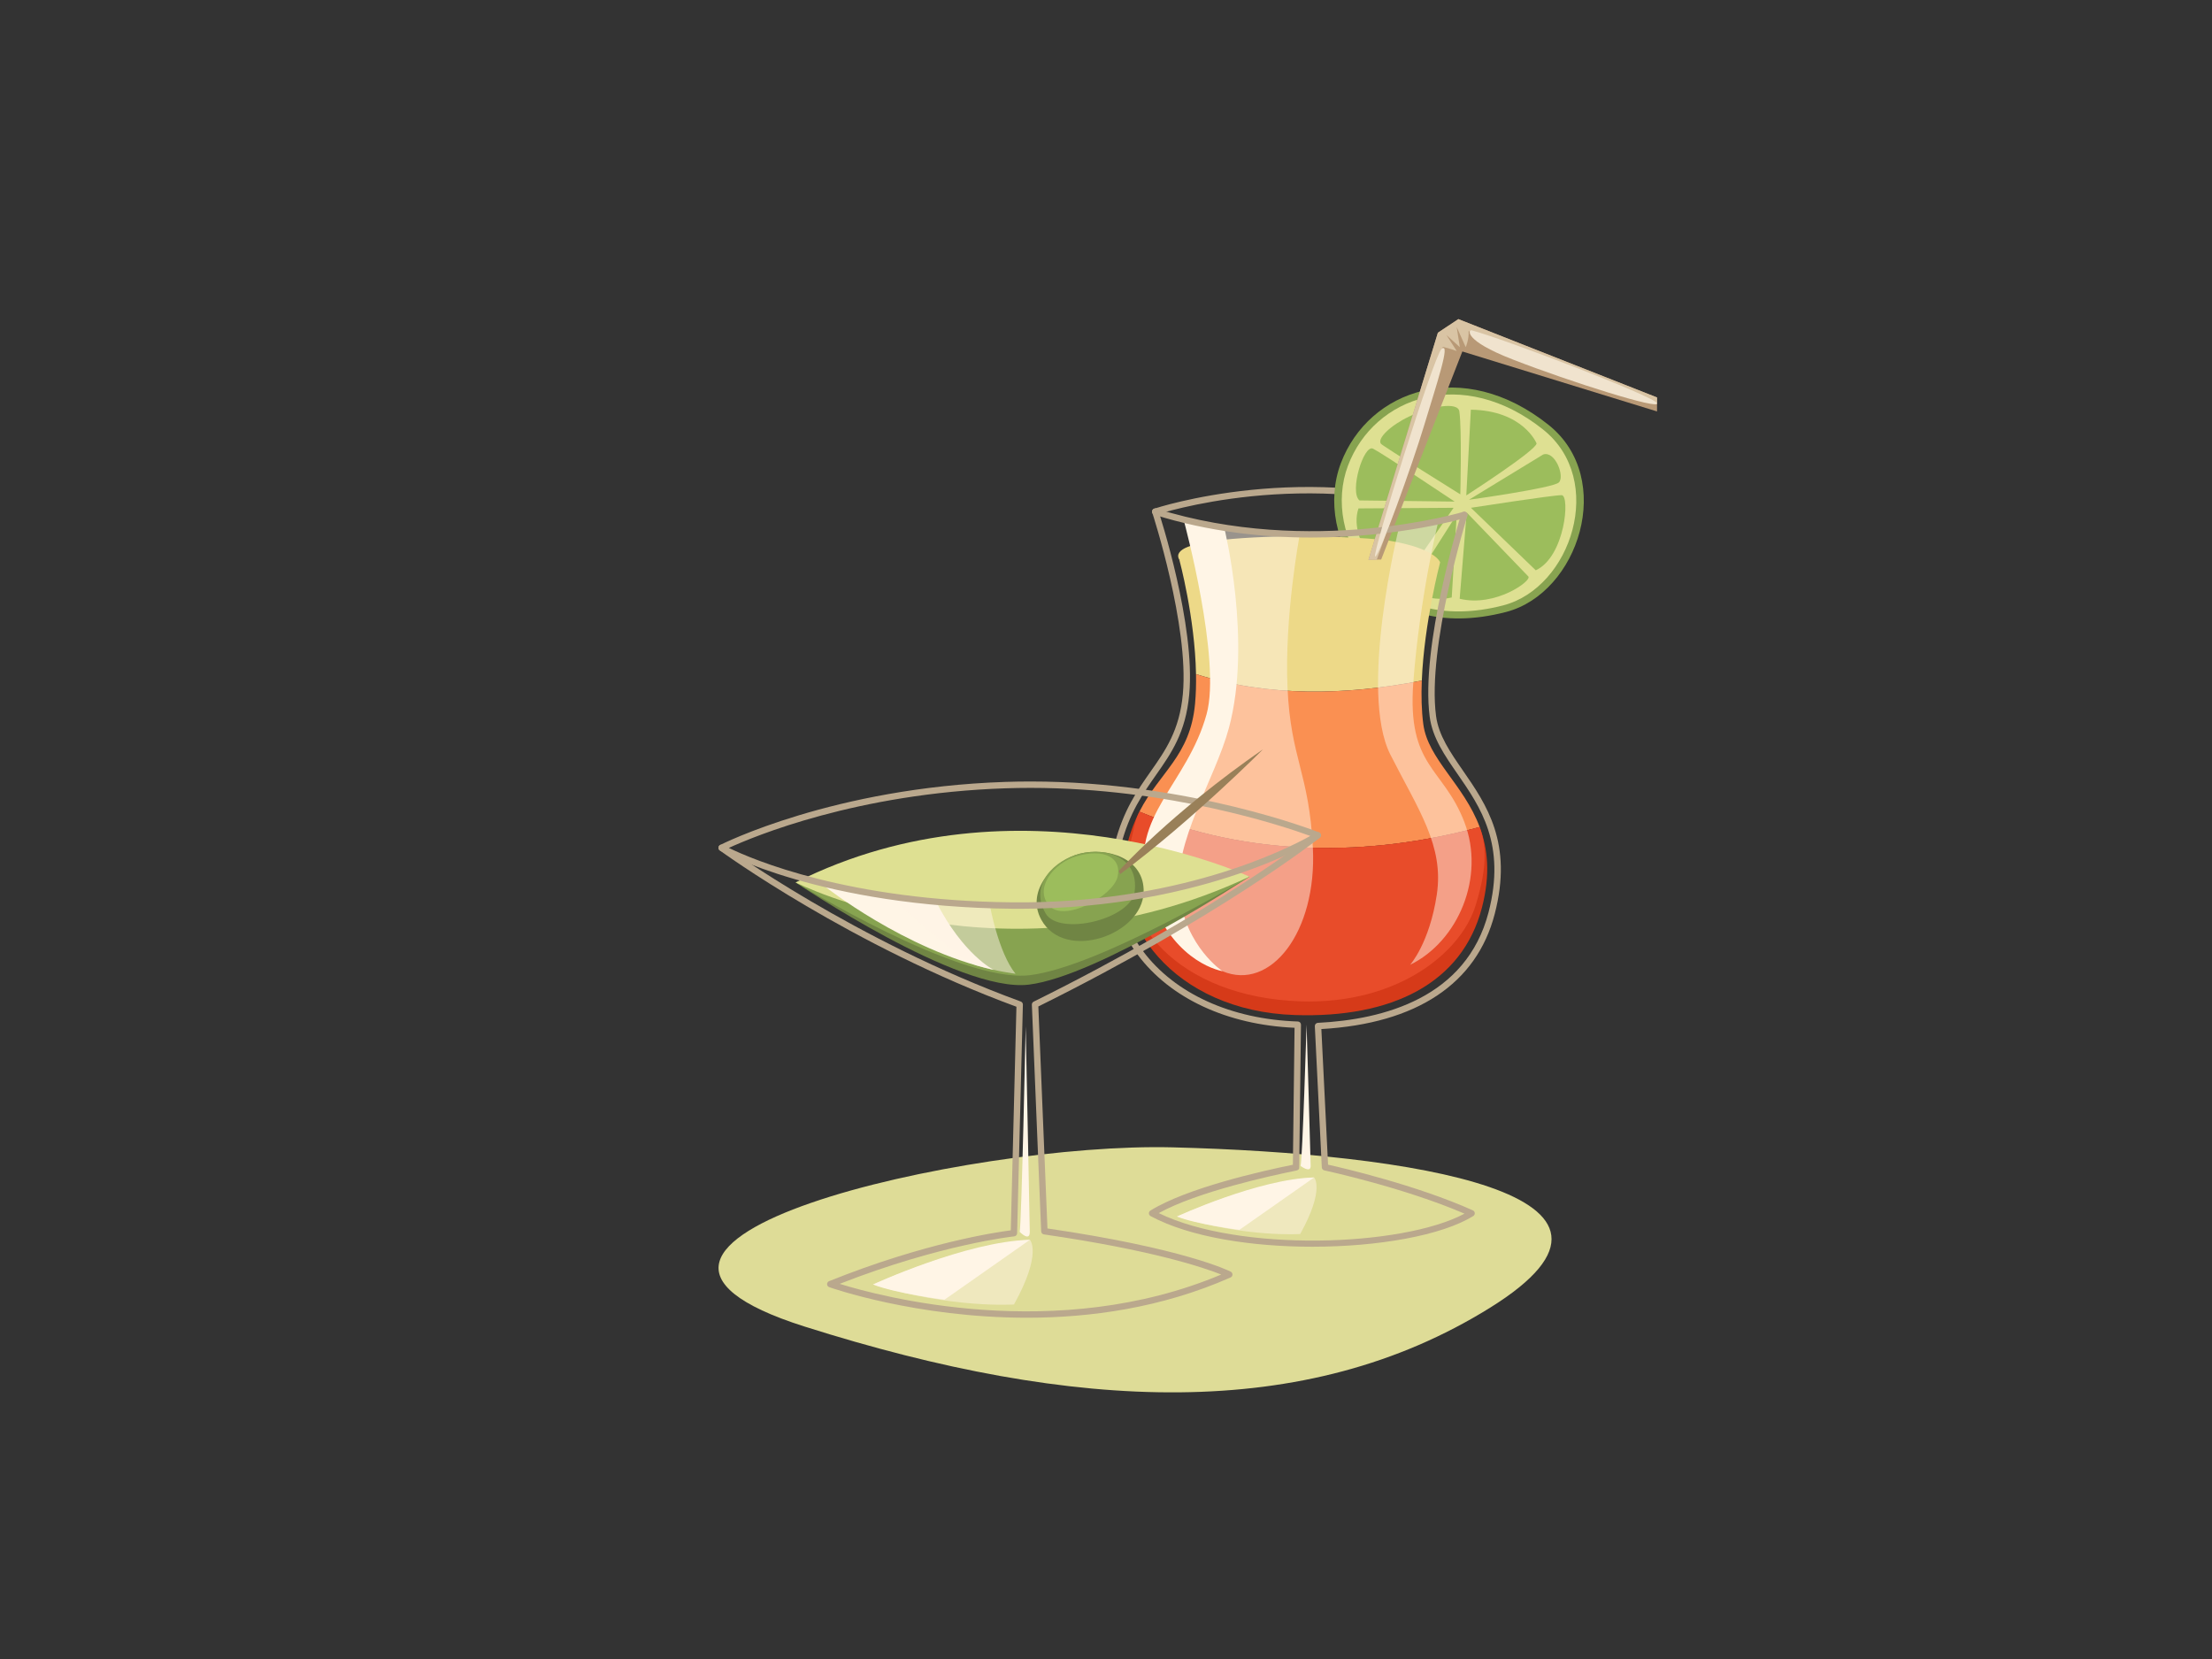 <?xml version="1.0" encoding="utf-8"?>
<!-- Generator: Adobe Illustrator 17.0.0, SVG Export Plug-In . SVG Version: 6.00 Build 0)  -->
<!DOCTYPE svg PUBLIC "-//W3C//DTD SVG 1.1//EN" "http://www.w3.org/Graphics/SVG/1.1/DTD/svg11.dtd">
<svg version="1.1" id="Layer_1" xmlns="http://www.w3.org/2000/svg" xmlns:xlink="http://www.w3.org/1999/xlink" x="0px" y="0px"
	 width="800px" height="600px" viewBox="0 0 800 600" enable-background="new 0 0 800 600" xml:space="preserve">
<rect x="0" y="0" width="800" height="600" fill="#333333" stroke="none"/>
<g>
	<g>
		<path fill="#BAA88D" d="M529.59,187.369c-0.123,0-0.25-0.02-0.373-0.063c-56.338-19.167-110.473-1.336-111.014-1.155
			c-0.594,0.203-1.26-0.12-1.465-0.726c-0.205-0.605,0.12-1.262,0.725-1.466c0.548-0.185,55.39-18.275,112.5,1.157
			c0.605,0.205,0.928,0.863,0.723,1.468C530.522,187.066,530.072,187.369,529.59,187.369L529.59,187.369z"/>
	</g>
	<g>
		<path fill="#87A350" d="M484.918,167.576c10.1-26.79,44.238-38.6,75.164-13.887c24.266,19.391,10.875,60.819-15.396,67.643
			C497.176,233.676,474.817,194.367,484.918,167.576z"/>
		<path fill="#DEE092" d="M487.508,168.433c9.492-25.172,41.568-36.269,70.621-13.048c22.803,18.219,10.22,57.143-14.461,63.555
			C499.027,230.539,478.018,193.605,487.508,168.433z"/>
		<path fill="#9CBD5C" d="M509.598,150.656c-6.663,3.165-11.674,7.959-10.141,9.858c0.637,0.791,28.682,18.276,28.682,18.276
			s0.601-23.354-0.348-30.01C527.275,145.183,517.423,146.938,509.598,150.656z"/>
		<path fill="#9CBD5C" d="M531.953,148.172l-1.646,30.998c0,0,25.343-16.31,25.419-18.806
			C555.727,160.364,550.936,148.45,531.953,148.172z"/>
		<path fill="#9CBD5C" d="M531.982,183.65c0,0,29.724-4.62,32.812-4.564c3.088,0.055,1.258,22.274-9.367,27.167L531.982,183.65z"/>
		<path fill="#9CBD5C" d="M530.45,185.351c0,0,20.846,21.644,22.292,23.13c1.442,1.486-11.923,11.226-24.83,8.069L530.45,185.351z"
			/>
		<path fill="#9CBD5C" d="M491.315,183.875c-4.383,12.77,13.168,30.09,16.484,25.581c2.474-3.358,17.907-25.803,17.907-25.803
			L491.315,183.875z"/>
		<path fill="#9CBD5C" d="M558.12,164.369l-26.859,16.379c0,0,30.208-4.184,32.496-6.241
			C566.034,172.445,562.468,162.92,558.12,164.369z"/>
		<path fill="#9CBD5C" d="M496.596,162.271c-3.393-1.701-8.656,15.595-4.93,18.712l34.436,0.42
			C526.102,181.403,499.991,163.972,496.596,162.271z"/>
		<path fill="#9CBD5C" d="M526.854,186.072l-17.338,27.278c0,0,7.543,4.702,15.521,2.735L526.854,186.072z"/>
	</g>
	<path fill="#DEDC97" d="M424.043,414.951c-73.409-1.853-230.922,33.818-132.995,64.833c97.927,31.016,181.082,34.624,247.725-6.747
		C605.412,431.666,510.046,417.126,424.043,414.951z"/>
	<path fill="#EDD988" d="M514.216,246.139c0.846-20.889,6.629-42.774,6.629-42.774l-94.32-0.917c0,0,5.644,20.828,6.029,41.335
		C458.512,252.113,486.724,251.539,514.216,246.139z"/>
	<path fill="#FA9052" d="M514.216,246.139c-27.491,5.401-55.704,5.975-81.662-2.355c0.068,3.626-0.025,7.243-0.346,10.733
		c-1.747,18.958-12.783,24.629-20.129,39.029c39.671,16.478,83.074,16.434,123.068,5.554c-5.752-15.379-18.728-24.588-20.388-37.179
		C514.108,257.002,513.996,251.604,514.216,246.139z"/>
	<path fill="#D63A19" d="M412.078,293.545c-1.653,3.235-3.122,6.903-4.251,11.271c-7.357,28.417,16.677,60.866,60.537,62.292
		c34.925,1.139,60.475-11.408,67.605-38.866c3.143-12.096,2.072-21.397-0.823-29.142
		C495.152,309.979,451.749,310.023,412.078,293.545z"/>
	<path fill="#E84C2A" d="M412.078,293.545c-1.653,3.235-1.979,6.378-3.109,10.746c-7.357,28.418,17.543,56.43,61.399,57.856
		c34.929,1.138,57.976-17.463,63.289-34.634c3.693-11.94,4.383-20.668,1.488-28.413
		C495.152,309.979,451.749,310.023,412.078,293.545z"/>
	<path fill="#EDD988" d="M502.604,195.576c-7.812-1.31-32.598-1.813-32.598-1.813c-12.395,0.491-48.177,0.656-43.482,8.686
		c0,0,57.689,17.15,94.32,0.917C520.844,203.365,519.274,198.367,502.604,195.576z"/>
	<path opacity="0.5" fill="#FFF5E6" d="M433.506,189.806c1.512,8.069,21.628,46.92,5.92,72.369
		c-10.832,17.552-34.857,73.216,2.702,89.074c17.352,7.326,34.208-14.11,32.692-44.633c-1.344-27.102-8.024-32.102-9.174-57.937
		c-1.148-25.835,4.358-54.917,4.358-54.917L433.506,189.806z"/>
	<polygon fill="#B89976" points="494.929,202.448 520.029,120.341 527.43,115.413 599.289,143.743 599.289,148.801 528.878,127.116 
		499.525,202.355 	"/>
	<path fill="#D9C4A4" d="M494.929,202.448l25.1-82.108l7.402-4.928l71.858,28.33v2.075c0,0-48.813-13.868-68.126-26.137
		c0.107,3.307-1.064,5.867-1.064,5.867l-3.261-7.254l1.126,7.254l-4.839-4.374l3.712,5.761c0,0-2.681-0.96-5.06-1.495
		c0.675,9.638-23.865,77.008-23.865,77.008H494.929z"/>
	<path fill="#FFF5E6" d="M428.221,188.535c0,0,13.568,50.184,8.151,69.785c-6.95,25.151-27.793,37.081-21.625,61.149
		c6.17,24.068,21.625,30.623,27.381,31.78c0,0-13.263-8.79-15.605-27.674c-2.345-18.883,12.938-41.791,17.916-60.243
		c8.489-31.452-1.669-72.465-1.669-72.465L428.221,188.535z"/>
	<path opacity="0.5" fill="#FFF5E6" d="M509.991,348.935c17.352-8.482,27.292-31.733,19.599-51.669
		c-7.689-19.937-20.754-19.739-18.439-50.55c2.311-30.811,9.044-58.18,9.044-58.18l-14.345,2.702c0,0-14.559,58.895-2.991,81.709
		c10.118,19.955,19.446,32.886,16.775,50.63C516.986,341.135,509.991,348.935,509.991,348.935z"/>
	<g>
		<path fill="#BAA88D" d="M474.245,194.407c-17.204,0-36.874-2.026-56.757-8.247c-0.609-0.191-0.948-0.84-0.759-1.449
			c0.191-0.61,0.834-0.948,1.451-0.758c56.091,17.552,110.528,1.319,111.072,1.153c0.616-0.183,1.258,0.159,1.444,0.768
			c0.186,0.611-0.157,1.257-0.769,1.445C529.57,187.427,506.164,194.407,474.245,194.407L474.245,194.407z"/>
	</g>
	<g>
		<path fill="#BAA88D" d="M474.619,450.897c-21.887,0.001-44.29-3.434-58.492-11.08c-0.364-0.196-0.596-0.57-0.609-0.983
			c-0.012-0.412,0.196-0.801,0.548-1.018c13.222-8.187,40.149-14.267,51.522-16.574l0.605-49.536
			c-24.295-1.058-44.904-10.625-56.67-26.347c-8.992-12.016-11.965-26.282-8.369-40.17c3.14-12.13,8.164-19.288,13.022-26.21
			c5.353-7.625,10.409-14.829,11.623-27.999c2.265-24.587-10.932-65.156-11.066-65.563c-0.198-0.607,0.132-1.26,0.739-1.46
			c0.605-0.201,1.26,0.131,1.46,0.739c0.552,1.68,13.479,41.435,11.169,66.497c-1.269,13.783-6.497,21.231-12.031,29.116
			c-4.74,6.754-9.642,13.738-12.677,25.461c-3.414,13.193-0.58,26.761,7.984,38.204c11.524,15.399,31.945,24.68,56.025,25.463
			c0.63,0.02,1.126,0.541,1.119,1.171l-0.641,51.596c0.105,0.915-0.839,1.105-1.464,1.231c-8.237,1.662-35.275,7.513-49.338,15.299
			c28.946,14.153,87.963,12.264,110.587,0.203c-21.95-9.46-50.409-15.594-50.701-15.656c-0.514-0.11-0.889-0.551-0.914-1.074
			l-2.524-51.071c-0.016-0.306,0.091-0.606,0.298-0.834c0.205-0.228,0.493-0.364,0.8-0.379c23.729-1.171,53.698-9.055,61.728-39.963
			c6.39-24.604-2.954-38.102-11.198-50.012c-4.669-6.745-9.079-13.116-10.081-20.702c-3.375-25.604,10.805-71.438,11.41-73.376
			c0.191-0.61,0.839-0.952,1.449-0.759c0.61,0.19,0.95,0.839,0.76,1.448c-0.148,0.47-14.635,47.288-11.325,72.386
			c0.926,7.031,5.181,13.178,9.686,19.686c8.528,12.319,18.193,26.281,11.535,51.911c-6.561,25.26-28.229,39.639-62.697,41.63
			l2.424,49.039c5.154,1.154,32.098,7.411,52.381,16.535c0.389,0.175,0.651,0.551,0.68,0.977c0.029,0.427-0.18,0.835-0.544,1.06
			C521.453,446.861,498.34,450.896,474.619,450.897L474.619,450.897z"/>
	</g>
	<path fill="#708544" d="M287.76,319.139c0,0,58.883,40.026,84.266,36.975c25.385-3.049,79.865-39.061,79.865-39.061
		S336.789,309.403,287.76,319.139z"/>
	<path fill="#87A350" d="M287.76,319.139c0,0,59.286,36.603,84.673,33.554c25.384-3.05,79.458-35.639,79.458-35.639
		S336.789,309.403,287.76,319.139z"/>
	<path fill="#DEE092" d="M287.76,319.139c0,0,76.476,39.077,164.131-2.086C451.892,317.054,368.782,278.398,287.76,319.139z"/>
	<path fill="#708544" d="M390.451,308.769c-8.705,2.214-19.808,13.027-13.855,23.859c8.433,15.343,36.565,5.525,37.019-9.982
		C413.975,310.363,400.312,306.257,390.451,308.769z"/>
	<path fill="#87A350" d="M390.451,308.769c-8.705,2.214-18.46,10.891-12.276,21.594c4.796,8.299,31,2.163,32.205-8.009
		C411.83,310.153,400.312,306.257,390.451,308.769z"/>
	<path fill="#FFF5E6" d="M298.192,320.486c0,0,28.86,22.995,61.201,30.297c0,0-11.012-5.447-20.816-24.634
		C338.577,326.149,319.619,323.734,298.192,320.486z"/>
	<path opacity="0.5" fill="#FFF5E6" d="M321.963,324.196c0,0,25.237,23.22,31.368,25.03c6.966,2.056,13.945,2.949,13.945,2.949
		c-6.261-7.717-9.29-24.865-9.29-24.865S340.616,327.513,321.963,324.196z"/>
	<path fill="#9CBD5C" d="M389.323,309.68c-8.351,2.461-15.362,11.596-9.909,17.833c5.449,6.238,23.144-3.413,24.773-10.393
		C405.817,310.139,399.234,306.759,389.323,309.68z"/>
	<g>
		<path fill="#BAA88D" d="M368.727,328.671c-0.91,0-1.819-0.005-2.738-0.014c-69.049-0.691-105.217-20.827-105.574-21.03
			c-0.369-0.211-0.593-0.605-0.585-1.03c0.009-0.425,0.25-0.81,0.627-1.004c0.402-0.208,40.936-20.735,103.069-22.806
			c3.018-0.1,6.097-0.151,9.152-0.151c57.855,0,103.873,18.207,104.329,18.391c0.403,0.162,0.682,0.535,0.721,0.967
			c0.041,0.432-0.164,0.849-0.53,1.082C476.795,303.333,436.169,328.671,368.727,328.671L368.727,328.671z M263.593,306.659
			c8.463,4.126,43.183,19.091,102.417,19.685c59.791,0.602,98.734-18.917,107.881-24.017c-9.882-3.595-51.055-17.377-101.213-17.377
			c-3.031,0-6.083,0.051-9.074,0.151C309.895,286.89,272.56,302.534,263.593,306.659L263.593,306.659z"/>
	</g>
	<path fill="#998059" d="M404.626,314.998c0,0,18.587-20.739,52.193-44.03c0,0-25.278,25.449-51.669,45.156L404.626,314.998z"/>
	<g>
		<path fill="#BAA88D" d="M371.382,476.575c-40.146,0.001-71.014-10.888-71.496-11.062c-0.452-0.162-0.755-0.587-0.764-1.067
			c-0.009-0.48,0.28-0.915,0.725-1.094c34.511-13.866,60.378-17.702,65.719-18.384l2.038-80.864
			c-59.936-22.067-106.833-56.205-107.302-56.549c-0.515-0.378-0.626-1.101-0.248-1.617c0.377-0.515,1.101-0.628,1.617-0.248
			c0.468,0.343,47.52,34.588,107.509,56.528c0.466,0.17,0.771,0.619,0.759,1.115l-2.085,82.694
			c-0.014,0.582-0.461,1.063-1.041,1.122c-0.266,0.027-26.369,2.803-63.131,17.173c14.464,4.49,78.448,21.725,137.987-3.371
			c-6.138-2.446-24.796-8.822-64.123-14.512c-0.552-0.079-0.967-0.541-0.991-1.098l-3.368-81.99
			c-0.018-0.457,0.234-0.882,0.644-1.084c65.869-32.592,101.672-60.79,102.025-61.071c0.496-0.394,1.226-0.317,1.626,0.186
			c0.396,0.501,0.312,1.228-0.187,1.625c-0.353,0.281-36.085,28.43-101.765,61l3.298,80.28c49.398,7.219,65.613,15.29,66.284,15.633
			c0.396,0.202,0.643,0.616,0.63,1.062c-0.012,0.446-0.28,0.845-0.689,1.026C420.09,473.047,394.233,476.575,371.382,476.575
			L371.382,476.575z"/>
	</g>
	<path opacity="0.5" fill="#FFF5E6" d="M315.746,464.551c0,0,30.836-14.255,56.736-16.162c0,0,4.574,4.796-5.76,23.394
		C366.722,471.783,344.116,473.302,315.746,464.551z"/>
	<path fill="#FFF5E6" d="M315.746,464.551c0,0,33.737-15.618,56.736-16.162l-30.9,21.672
		C341.581,470.061,323.671,467.753,315.746,464.551z"/>
	<path opacity="0.5" fill="#FFF5E6" d="M425.664,439.976c0,0,26.958-12.462,49.607-14.131c0,0,3.994,4.194-5.037,20.456
		C470.234,446.3,450.466,447.629,425.664,439.976z"/>
	<path fill="#FFF5E6" d="M425.664,439.976c0,0,29.494-13.656,49.607-14.131l-27.022,18.949
		C448.249,444.794,432.591,442.775,425.664,439.976z"/>
	<path fill="#FFF5E6" d="M370.95,371.161c0,0-1.487,71.55-2.168,74.347c0,0,3.687,3.808,3.652,0
		C372.396,441.701,370.95,371.161,370.95,371.161z"/>
	<path fill="#FFF5E6" d="M472.537,370.593c0,0-1.485,48.999-2.169,51.067c0,0,3.691,2.815,3.65,0
		C473.982,418.843,472.537,370.593,472.537,370.593z"/>
	<path fill="#F0E3CE" d="M521.326,126.26c-2.724,2.377-25.375,74.748-23.984,75.002c1.388,0.255,13.372-32.958,17.744-47.48
		C519.459,139.261,524.907,123.136,521.326,126.26z"/>
	<path fill="#F0E3CE" d="M532.224,119.461c-1.048-0.279-3.225,3.511,14.885,10.551c21.055,8.184,53.355,18.345,52.179,15.806
		C598.112,143.279,544.218,122.648,532.224,119.461z"/>
</g>
</svg>
